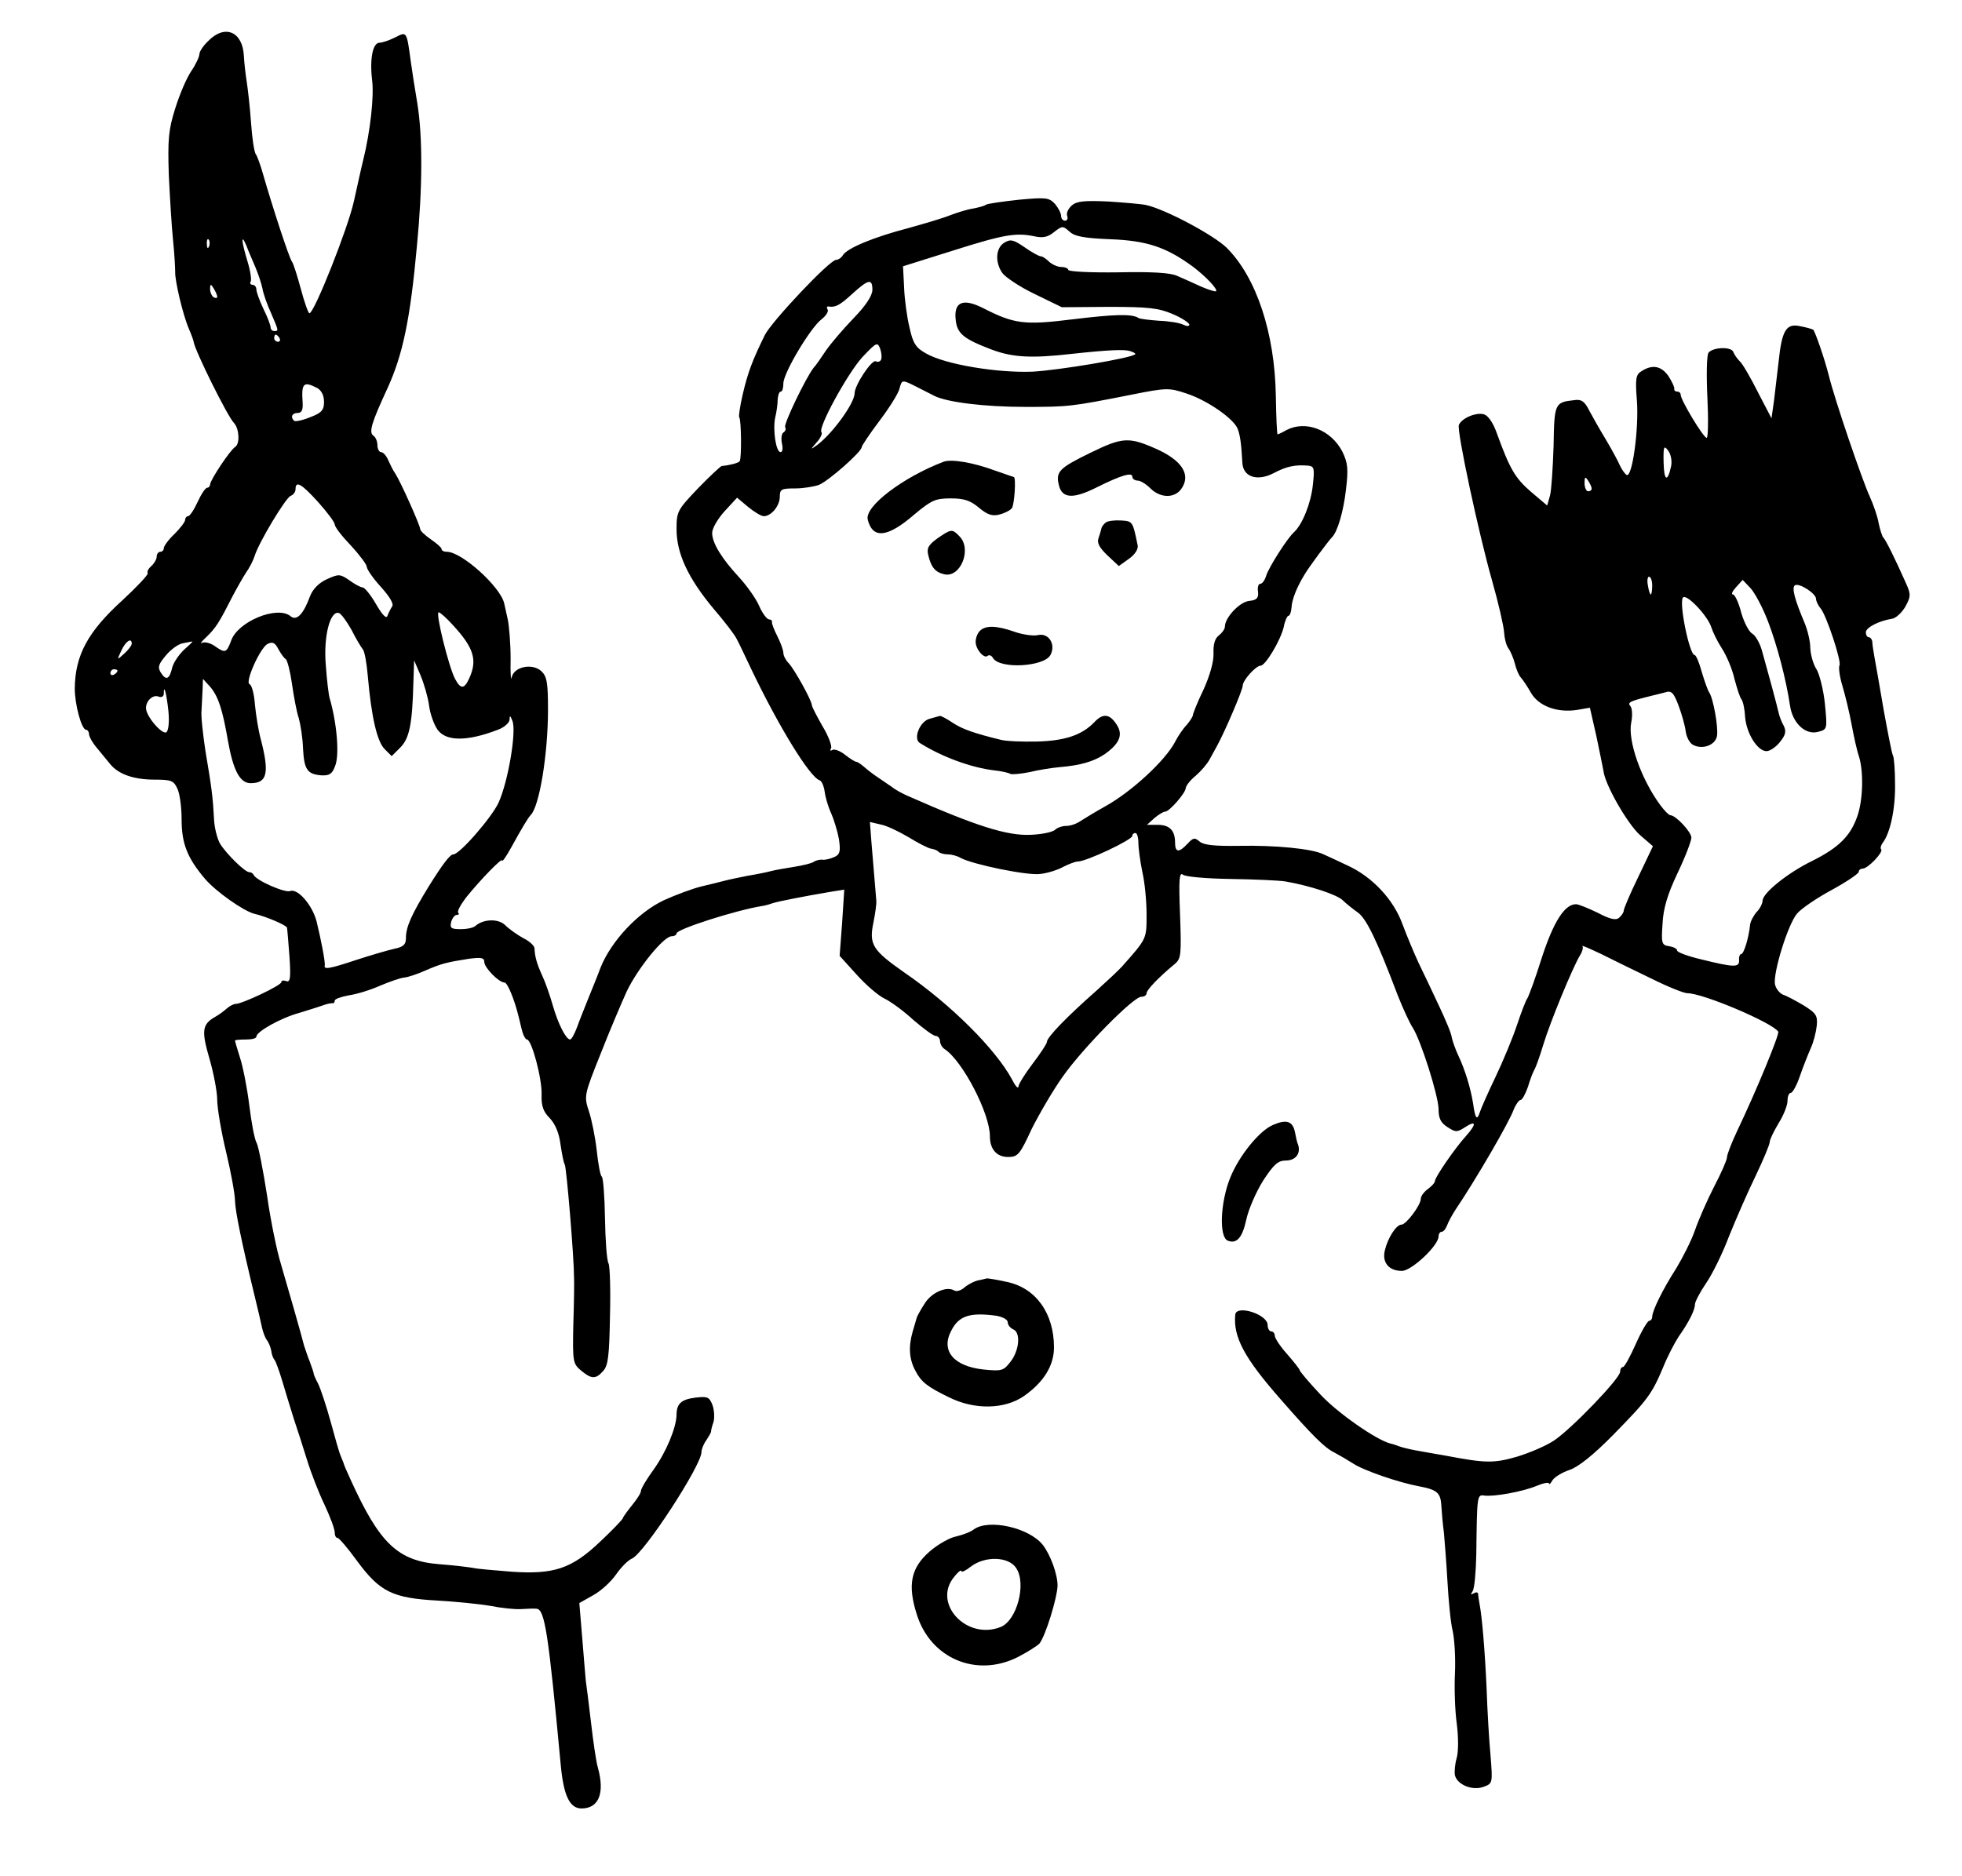 <?xml version="1.0" standalone="no"?>
<!DOCTYPE svg PUBLIC "-//W3C//DTD SVG 20010904//EN"
 "http://www.w3.org/TR/2001/REC-SVG-20010904/DTD/svg10.dtd">
<svg version="1.0" xmlns="http://www.w3.org/2000/svg"
 width="551pt" height="527pt" viewBox="0 0 551 527"
 preserveAspectRatio="xMidYMid meet">
<g transform="translate(0,527) scale(0.1,-0.1)"
fill="#000000" stroke="none">
<path d="M585 5155 c-14 -13 -25 -30 -25 -37 0 -7 -10 -29 -23 -48 -13 -19
-33 -66 -45 -105 -19 -60 -21 -87 -18 -185 3 -63 8 -146 12 -185 4 -38 6 -79
6 -89 -1 -25 22 -122 39 -161 7 -16 13 -33 13 -36 4 -25 95 -209 113 -227 15
-16 17 -58 4 -67 -14 -8 -71 -94 -71 -106 0 -5 -4 -9 -8 -9 -5 0 -17 -18 -27
-40 -10 -22 -22 -40 -27 -40 -4 0 -8 -5 -8 -10 0 -6 -14 -24 -30 -40 -17 -16
-30 -34 -30 -40 0 -5 -4 -10 -10 -10 -5 0 -10 -6 -10 -14 0 -7 -7 -19 -15 -26
-8 -7 -13 -16 -10 -20 2 -4 -30 -38 -71 -76 -98 -89 -133 -155 -134 -248 0
-45 19 -116 32 -116 4 0 8 -6 8 -12 0 -7 10 -25 23 -40 12 -15 29 -35 37 -45
23 -28 66 -43 124 -43 47 0 54 -3 64 -25 7 -14 12 -53 12 -86 0 -69 16 -109
66 -168 31 -36 109 -91 139 -98 31 -7 90 -32 91 -39 1 -5 4 -42 7 -82 4 -59 2
-72 -9 -68 -8 3 -14 2 -14 -3 0 -9 -110 -61 -128 -61 -6 0 -17 -6 -24 -12 -8
-7 -22 -18 -33 -24 -37 -21 -40 -38 -17 -117 12 -41 22 -94 22 -116 0 -23 11
-89 25 -147 14 -58 25 -120 25 -137 1 -30 17 -110 55 -267 9 -36 18 -76 21
-90 3 -13 9 -29 14 -35 4 -5 10 -19 12 -30 1 -11 6 -22 9 -25 3 -3 13 -30 22
-60 9 -30 23 -77 32 -105 9 -27 26 -79 37 -115 11 -36 33 -93 49 -126 16 -34
29 -69 29 -78 0 -9 3 -16 8 -16 4 0 29 -29 55 -65 64 -87 100 -104 225 -111
53 -3 121 -10 150 -15 29 -6 67 -10 85 -9 17 1 37 2 44 1 23 -2 33 -67 68
-441 8 -84 25 -120 58 -120 49 0 66 43 46 115 -5 17 -13 73 -19 125 -6 52 -13
106 -15 120 -1 14 -6 68 -10 121 l-8 96 39 22 c22 12 50 38 64 58 13 19 33 40
45 45 35 16 195 262 195 299 0 8 6 23 14 34 7 11 14 22 13 25 0 3 3 15 7 26 3
12 2 33 -3 47 -9 23 -14 25 -48 21 -40 -5 -53 -17 -53 -49 -1 -36 -29 -104
-65 -154 -19 -26 -35 -53 -35 -59 0 -6 -11 -23 -24 -39 -12 -15 -25 -32 -27
-38 -2 -5 -31 -35 -64 -66 -80 -76 -130 -92 -248 -84 -49 4 -99 8 -110 11 -12
2 -53 7 -92 10 -118 9 -169 58 -251 239 -10 22 -19 42 -19 45 -1 3 -5 12 -8
20 -4 8 -16 51 -28 95 -12 44 -28 92 -35 107 -8 15 -14 29 -13 30 0 2 -5 17
-11 33 -7 17 -13 37 -16 45 -8 32 -47 168 -65 229 -11 35 -29 122 -39 193 -11
71 -24 137 -29 147 -6 9 -15 58 -21 107 -6 49 -18 109 -26 133 -8 25 -14 46
-14 48 0 2 14 3 30 3 17 0 30 3 30 8 0 14 67 52 121 67 30 9 61 19 69 22 8 3
18 5 23 5 4 -1 7 2 7 7 0 5 18 11 39 15 22 3 61 15 88 27 26 11 57 22 68 23
11 1 38 10 60 20 44 19 59 23 123 33 33 4 42 3 42 -9 0 -16 41 -58 57 -58 8 0
27 -46 38 -90 1 -3 5 -20 9 -37 4 -18 11 -33 16 -33 13 0 43 -111 41 -156 -1
-31 5 -47 23 -65 15 -16 26 -41 30 -73 4 -27 9 -53 12 -57 5 -8 26 -261 26
-314 1 -16 0 -78 -2 -138 -2 -102 -1 -108 22 -127 29 -24 41 -25 62 -1 14 15
17 43 19 152 2 74 0 141 -4 150 -5 9 -9 66 -10 128 -1 61 -5 113 -9 116 -4 2
-10 35 -14 72 -4 37 -14 87 -22 111 -14 43 -14 45 32 160 25 64 59 144 74 177
31 65 104 155 126 155 8 0 14 4 14 8 0 12 166 65 240 77 8 1 22 5 30 8 15 5
92 20 163 32 l38 6 -6 -93 -7 -93 48 -53 c26 -29 61 -59 78 -67 17 -8 54 -35
81 -60 28 -24 56 -45 63 -45 6 0 12 -7 12 -15 0 -7 6 -18 13 -22 50 -33 127
-180 127 -245 0 -36 19 -58 51 -58 27 0 33 6 66 78 21 42 60 109 87 147 56 80
199 225 221 225 8 0 15 4 15 10 0 9 33 44 79 82 18 15 19 26 15 139 -4 99 -2
120 8 112 7 -6 67 -11 133 -12 66 -1 136 -4 155 -7 69 -12 145 -37 161 -53 9
-9 28 -24 42 -34 24 -17 53 -76 112 -232 15 -38 34 -79 42 -91 23 -35 73 -193
73 -230 0 -25 6 -38 25 -50 23 -15 27 -15 50 0 31 20 32 9 3 -24 -32 -35 -88
-117 -88 -127 0 -5 -9 -15 -20 -23 -11 -8 -20 -20 -20 -28 0 -17 -41 -72 -54
-72 -15 0 -39 -38 -47 -73 -8 -34 12 -57 48 -57 27 0 103 71 103 97 0 7 4 13
9 13 5 0 11 8 15 18 3 9 14 29 23 43 58 86 151 246 164 282 6 15 15 27 19 27
5 0 14 17 21 37 6 21 15 43 18 48 4 6 15 37 25 70 20 66 83 218 103 251 7 11
10 23 7 26 -3 4 21 -7 53 -22 32 -16 95 -47 141 -69 46 -23 91 -41 101 -41 44
0 239 -83 255 -108 4 -7 -62 -167 -115 -278 -16 -34 -29 -67 -29 -75 0 -7 -16
-44 -36 -82 -20 -39 -44 -94 -54 -123 -10 -29 -34 -76 -52 -106 -38 -59 -68
-120 -68 -137 0 -6 -4 -11 -8 -11 -5 0 -22 -29 -38 -65 -16 -36 -32 -65 -36
-65 -5 0 -8 -6 -8 -13 0 -19 -136 -160 -185 -193 -22 -15 -69 -35 -105 -46
-66 -19 -89 -18 -200 3 -30 5 -68 12 -85 15 -16 3 -37 8 -45 11 -8 3 -19 7
-25 8 -40 10 -150 87 -197 138 -32 34 -58 65 -58 68 0 3 -16 23 -35 45 -19 21
-35 45 -35 52 0 6 -4 12 -10 12 -5 0 -10 8 -10 18 0 30 -88 58 -91 29 -6 -63
26 -122 126 -236 89 -102 125 -138 152 -151 15 -8 39 -22 53 -31 30 -20 130
-54 185 -64 52 -10 61 -18 63 -57 1 -18 4 -51 7 -73 2 -22 7 -84 10 -138 3
-53 9 -117 15 -140 5 -24 8 -77 6 -118 -2 -41 0 -104 5 -140 5 -38 5 -79 0
-97 -5 -17 -7 -39 -5 -49 7 -27 50 -44 81 -32 25 9 25 11 19 87 -4 42 -9 127
-11 187 -5 112 -13 204 -20 240 -2 11 -4 24 -4 28 -1 5 -6 5 -13 1 -8 -5 -8
-3 -2 7 5 8 9 55 10 104 2 163 2 167 22 164 27 -4 109 11 147 27 19 8 35 11
35 7 0 -5 5 0 10 9 6 9 27 22 48 29 24 8 66 41 123 99 97 99 108 114 140 190
12 30 32 68 43 85 29 41 46 75 46 91 0 7 14 34 31 59 18 26 47 85 65 133 19
47 52 123 74 168 22 46 40 89 40 96 0 7 12 31 25 53 14 22 25 50 25 63 0 12 4
22 9 22 5 0 17 21 26 48 9 26 23 61 30 77 8 17 15 45 17 63 3 30 -2 36 -37 58
-22 13 -48 27 -58 30 -9 4 -19 16 -22 28 -7 30 36 170 62 200 12 14 56 44 97
66 42 23 76 46 76 51 0 5 5 9 11 9 15 0 59 47 52 54 -3 3 -1 11 4 18 21 27 36
94 35 165 0 40 -3 77 -6 81 -3 5 -14 62 -26 128 -11 65 -23 133 -26 149 -3 17
-6 36 -6 43 -1 6 -5 12 -10 12 -4 0 -8 6 -8 14 0 13 36 32 74 38 11 2 27 17
37 34 15 28 16 34 2 65 -32 72 -58 124 -64 129 -3 3 -9 21 -13 40 -3 19 -15
53 -25 75 -22 48 -98 271 -115 340 -12 48 -39 125 -44 129 -4 2 -21 7 -38 10
-38 8 -50 -13 -59 -100 -4 -34 -10 -84 -13 -110 l-7 -49 -38 73 c-20 40 -43
80 -51 87 -8 8 -16 20 -18 26 -5 16 -58 14 -70 -2 -5 -8 -6 -63 -3 -126 3 -62
2 -113 -2 -113 -9 0 -73 106 -73 121 0 5 -4 9 -10 9 -5 0 -9 3 -8 8 1 4 -6 19
-16 35 -20 29 -45 34 -75 15 -17 -10 -19 -20 -14 -83 6 -78 -13 -219 -29 -209
-5 3 -14 16 -19 27 -5 12 -23 45 -39 72 -17 28 -38 65 -47 82 -13 26 -22 32
-42 29 -55 -6 -56 -9 -58 -129 -2 -61 -6 -124 -10 -139 l-8 -28 -46 39 c-44
38 -59 64 -95 163 -10 29 -24 50 -36 54 -22 7 -64 -11 -71 -30 -6 -17 56 -306
93 -436 18 -63 33 -129 34 -146 1 -17 6 -37 12 -45 6 -8 14 -27 18 -42 4 -16
11 -34 17 -40 6 -7 19 -26 29 -44 22 -37 74 -56 130 -47 l35 6 18 -79 c9 -43
18 -87 20 -98 4 -39 68 -150 103 -181 l36 -31 -41 -86 c-23 -47 -41 -90 -41
-95 0 -5 -6 -14 -13 -20 -9 -8 -26 -4 -60 14 -27 13 -54 24 -61 24 -32 0 -63
-49 -96 -150 -18 -58 -37 -109 -41 -115 -4 -5 -17 -39 -29 -75 -12 -36 -39
-101 -60 -145 -21 -44 -41 -89 -44 -99 -8 -25 -13 -19 -19 24 -7 44 -23 96
-42 136 -8 17 -16 40 -18 50 -1 11 -18 51 -36 89 -18 39 -44 93 -57 120 -13
28 -33 76 -45 108 -25 70 -85 134 -155 166 -27 13 -58 27 -69 32 -32 15 -133
25 -235 23 -69 -1 -99 2 -111 12 -14 12 -18 11 -34 -6 -24 -26 -35 -25 -35 3
0 35 -16 50 -49 50 l-30 0 21 19 c12 10 25 18 30 18 12 0 57 52 58 66 0 6 12
22 28 35 15 13 32 33 38 44 6 11 16 29 22 40 22 40 72 157 72 169 0 15 37 56
50 56 14 0 56 71 65 108 3 17 10 32 13 32 4 0 8 10 9 23 1 22 14 56 36 92 12
21 68 96 77 105 16 15 33 73 40 135 7 58 5 75 -10 106 -32 62 -103 89 -157 61
-12 -7 -23 -12 -25 -12 -2 0 -4 48 -5 108 -3 178 -55 333 -138 416 -37 36
-172 108 -226 120 -13 3 -62 7 -107 10 -66 3 -88 1 -102 -11 -10 -9 -16 -22
-13 -29 3 -8 0 -14 -6 -14 -6 0 -11 6 -11 13 0 8 -8 23 -17 34 -17 18 -25 19
-101 12 -46 -5 -88 -11 -93 -14 -5 -4 -22 -8 -37 -11 -15 -2 -43 -11 -62 -18
-19 -8 -73 -24 -120 -37 -96 -25 -171 -56 -183 -76 -4 -7 -13 -13 -19 -13 -18
0 -181 -173 -200 -211 -35 -71 -48 -106 -62 -166 -8 -34 -12 -63 -10 -65 6 -7
7 -118 1 -124 -5 -5 -28 -11 -50 -13 -4 -1 -34 -29 -67 -63 -58 -61 -60 -65
-60 -115 0 -68 33 -138 104 -223 31 -36 60 -74 65 -85 6 -11 24 -49 41 -85 77
-161 164 -303 192 -312 6 -2 12 -17 14 -32 2 -16 10 -43 18 -60 8 -18 18 -51
22 -73 5 -34 3 -43 -12 -50 -11 -5 -26 -9 -34 -8 -8 1 -19 -2 -25 -6 -5 -4
-30 -10 -55 -14 -25 -4 -54 -9 -65 -12 -11 -3 -40 -9 -65 -13 -25 -5 -54 -11
-65 -14 -11 -3 -40 -10 -65 -16 -25 -6 -73 -24 -106 -39 -72 -34 -147 -114
-177 -188 -10 -27 -27 -68 -37 -93 -10 -25 -24 -60 -30 -77 -7 -18 -15 -33
-19 -33 -11 0 -33 42 -48 94 -8 28 -21 66 -30 85 -15 33 -21 53 -22 78 -1 7
-15 20 -32 28 -16 9 -39 25 -50 36 -19 19 -61 18 -84 -2 -5 -5 -23 -9 -41 -9
-27 0 -31 3 -27 20 3 11 10 20 16 20 6 0 7 3 4 6 -4 4 7 23 22 43 42 52 101
112 101 104 1 -5 12 12 26 37 28 51 47 83 54 90 25 24 49 173 49 296 0 77 -3
94 -19 109 -26 23 -77 12 -83 -18 -2 -12 -4 12 -3 53 0 41 -4 91 -8 110 -4 19
-9 40 -10 45 -10 46 -119 145 -161 145 -8 0 -15 3 -15 8 0 4 -14 16 -30 27
-16 11 -30 24 -30 29 0 10 -55 133 -70 156 -6 8 -14 25 -20 38 -5 12 -14 22
-20 22 -5 0 -10 9 -10 19 0 11 -5 23 -11 27 -14 9 -6 36 40 135 42 93 63 190
82 399 16 165 16 308 1 400 -7 41 -15 93 -18 115 -12 88 -11 87 -44 70 -16 -8
-36 -15 -44 -15 -19 0 -28 -44 -21 -105 6 -45 -5 -144 -25 -225 -5 -19 -16
-71 -26 -115 -16 -74 -111 -314 -125 -315 -3 0 -14 30 -24 68 -10 37 -21 72
-25 77 -8 10 -56 158 -81 245 -7 25 -16 50 -20 56 -5 5 -11 46 -14 90 -3 43
-9 95 -12 114 -3 19 -7 52 -8 72 -3 69 -53 91 -100 43z m2533 -557 c103 -4
157 -22 232 -77 36 -27 71 -64 65 -69 -2 -2 -21 4 -42 13 -21 10 -51 23 -67
30 -19 9 -72 12 -167 10 -76 -1 -139 2 -139 7 0 4 -9 8 -19 8 -11 0 -26 7 -35
15 -8 8 -18 15 -23 15 -5 0 -25 11 -45 25 -32 22 -40 24 -58 13 -24 -15 -26
-55 -5 -85 9 -12 49 -39 91 -59 l76 -37 131 1 c111 0 140 -3 180 -20 26 -11
47 -25 47 -30 0 -5 -7 -5 -17 0 -10 5 -40 10 -68 11 -27 2 -54 5 -58 8 -19 12
-69 10 -185 -4 -136 -17 -164 -13 -252 32 -56 28 -82 17 -76 -34 4 -38 22 -53
101 -83 59 -22 111 -25 225 -12 101 11 147 13 163 8 10 -3 17 -7 15 -9 -10
-11 -215 -45 -288 -49 -98 -4 -245 20 -299 51 -29 16 -37 28 -47 74 -7 29 -14
80 -15 113 l-3 58 140 44 c145 46 178 51 230 40 23 -5 37 -2 54 12 23 18 25
18 43 2 14 -14 41 -19 115 -22z m-2531 -20 c-3 -8 -6 -5 -6 6 -1 11 2 17 5 13
3 -3 4 -12 1 -19z m130 -58 c8 -19 17 -46 20 -60 2 -14 13 -45 24 -69 22 -51
22 -51 9 -51 -5 0 -10 5 -10 10 0 6 -9 30 -20 52 -11 23 -20 48 -20 55 0 7 -5
13 -11 13 -5 0 -8 4 -5 9 3 5 -1 31 -9 57 -17 56 -19 81 -3 44 5 -14 17 -41
25 -60z m1733 -64 c0 -16 -18 -44 -52 -79 -29 -30 -64 -71 -78 -91 -14 -21
-29 -43 -35 -49 -22 -28 -85 -159 -80 -167 3 -5 1 -11 -5 -15 -5 -3 -7 -17 -4
-31 3 -13 2 -24 -4 -24 -13 0 -22 63 -15 97 4 16 7 38 7 51 1 12 4 22 9 22 4
0 7 10 7 23 0 29 75 155 107 180 13 10 21 23 17 28 -3 5 -2 9 3 8 19 -3 31 3
67 36 45 41 56 43 56 11z m-1840 -19 c0 -5 -4 -5 -10 -2 -5 3 -10 14 -10 23 0
15 2 15 10 2 5 -8 10 -19 10 -23z m175 -117 c3 -5 1 -10 -4 -10 -6 0 -11 5
-11 10 0 6 2 10 4 10 3 0 8 -4 11 -10z m1689 -61 c-3 -5 -9 -7 -14 -4 -11 7
-60 -67 -60 -90 0 -27 -61 -112 -105 -145 -20 -14 -20 -14 -1 8 11 12 16 25
13 28 -11 11 73 165 115 211 40 42 42 43 50 23 4 -12 5 -26 2 -31z m99 -75
c18 -9 41 -21 51 -26 36 -18 141 -31 256 -31 121 0 129 1 296 34 100 20 107
20 155 4 59 -19 134 -71 145 -100 7 -19 10 -41 13 -95 2 -40 42 -53 88 -29 36
19 60 24 97 21 17 -2 18 -8 13 -54 -5 -50 -29 -111 -53 -133 -19 -17 -71 -99
-78 -122 -4 -13 -11 -23 -17 -23 -5 0 -8 -10 -6 -22 2 -18 -4 -24 -25 -26 -27
-3 -68 -47 -68 -72 0 -7 -8 -18 -17 -25 -11 -8 -16 -25 -15 -50 1 -23 -10 -62
-28 -102 -17 -35 -30 -68 -30 -72 0 -4 -8 -16 -17 -27 -10 -10 -25 -32 -33
-48 -27 -52 -122 -140 -196 -181 -27 -15 -58 -34 -69 -41 -11 -8 -29 -14 -40
-14 -12 0 -26 -5 -32 -11 -6 -6 -37 -13 -69 -14 -65 -3 -152 24 -344 109 -14
6 -35 17 -46 26 -12 8 -32 22 -44 30 -12 8 -28 21 -36 28 -7 6 -16 12 -19 12
-4 0 -18 9 -32 20 -14 11 -30 17 -36 13 -5 -3 -7 -1 -3 5 3 6 -7 34 -24 62
-16 28 -30 55 -30 59 0 13 -49 101 -65 118 -8 8 -15 21 -15 29 0 8 -8 29 -17
47 -9 18 -16 35 -15 40 1 4 -3 7 -8 7 -6 0 -19 17 -28 38 -9 21 -35 57 -56 80
-50 54 -76 97 -76 125 0 13 16 40 35 61 l35 38 31 -26 c17 -14 37 -26 44 -26
21 0 45 29 45 55 0 21 5 23 43 23 23 0 53 5 67 10 27 11 120 93 120 106 0 4
23 38 50 74 28 37 53 77 56 90 7 26 7 26 47 6z m-1682 -4 c12 -7 19 -21 19
-39 0 -23 -7 -31 -39 -43 -22 -9 -42 -13 -45 -10 -11 10 -6 22 10 22 11 0 15
8 14 28 -4 56 2 62 41 42z m3802 -220 c-10 -46 -20 -41 -21 11 -1 46 1 49 13
33 8 -11 11 -30 8 -44z m-223 -62 c0 -5 -4 -8 -10 -8 -5 0 -10 10 -10 23 0 18
2 19 10 7 5 -8 10 -18 10 -22z m-3576 -39 c25 -28 46 -56 46 -62 0 -7 20 -33
45 -59 25 -27 45 -54 45 -60 0 -7 18 -33 40 -57 25 -28 37 -48 31 -55 -4 -6
-10 -18 -13 -26 -3 -9 -14 2 -32 33 -15 26 -32 47 -38 47 -5 0 -22 9 -37 20
-26 18 -30 18 -63 3 -22 -10 -39 -27 -47 -47 -19 -52 -38 -71 -55 -57 -37 31
-149 -15 -167 -69 -13 -34 -16 -36 -47 -14 -12 8 -28 12 -35 8 -6 -3 -1 4 13
17 26 25 36 41 72 112 12 23 29 53 38 67 10 14 21 35 25 48 12 39 87 163 101
169 8 3 14 11 14 19 0 25 17 15 64 -37z m3746 -234 c0 -14 -2 -25 -4 -25 -2 0
-6 11 -8 25 -3 14 -1 25 3 25 5 0 9 -11 9 -25z m325 -100 c26 -68 51 -163 62
-237 7 -49 43 -83 78 -74 27 7 27 7 20 79 -4 39 -15 82 -23 96 -9 13 -17 40
-18 60 0 20 -8 52 -16 71 -28 66 -37 100 -27 106 12 7 59 -23 59 -38 0 -6 6
-19 13 -27 17 -21 59 -149 53 -160 -3 -5 0 -31 8 -57 8 -27 20 -76 26 -109 6
-33 15 -74 21 -91 13 -43 11 -122 -5 -167 -19 -55 -52 -88 -126 -125 -70 -34
-140 -91 -140 -112 0 -7 -7 -22 -16 -31 -9 -10 -18 -27 -19 -36 -4 -39 -18
-83 -25 -83 -4 0 -7 -8 -6 -17 1 -21 -13 -21 -106 2 -38 9 -68 20 -68 25 0 5
-10 10 -22 12 -21 3 -23 7 -19 63 2 43 14 83 42 142 22 46 39 91 39 100 0 16
-44 63 -59 63 -4 0 -16 12 -28 28 -54 73 -92 181 -82 232 4 19 3 40 -2 46 -9
11 -4 14 61 30 8 2 25 6 36 9 18 6 24 0 38 -37 9 -24 18 -56 20 -72 2 -16 11
-33 20 -38 27 -15 64 -1 68 25 4 25 -11 107 -22 122 -4 6 -13 31 -21 58 -7 26
-16 47 -20 47 -14 0 -44 144 -33 161 8 14 69 -49 80 -83 4 -13 17 -40 30 -60
13 -20 29 -58 35 -85 7 -26 15 -52 20 -58 4 -5 9 -28 10 -50 4 -46 35 -95 60
-95 10 0 27 12 38 26 16 20 18 30 10 46 -6 10 -12 27 -14 36 -2 9 -11 44 -20
77 -9 33 -21 77 -27 98 -6 21 -18 42 -27 47 -9 5 -23 31 -31 59 -7 28 -18 51
-23 51 -6 0 -2 9 8 20 l19 21 22 -23 c12 -13 34 -54 49 -93z m-3978 -24 c12
-24 27 -49 32 -55 5 -6 11 -40 14 -76 10 -114 26 -183 47 -204 l20 -20 24 24
c26 26 34 66 37 185 l2 60 18 -42 c10 -24 21 -62 24 -85 3 -24 14 -54 24 -68
24 -33 83 -33 169 0 17 6 32 19 33 28 0 13 2 13 8 -3 12 -29 -12 -171 -39
-230 -19 -41 -109 -145 -127 -145 -9 0 -29 -26 -69 -90 -49 -80 -64 -114 -64
-145 0 -18 -7 -25 -32 -30 -18 -4 -66 -18 -106 -31 -78 -26 -93 -28 -90 -16 2
8 -10 71 -23 124 -12 46 -53 93 -74 85 -14 -6 -97 30 -103 46 -2 4 -7 7 -12 7
-12 0 -64 51 -82 80 -8 14 -16 45 -17 70 -3 57 -6 85 -24 190 -7 47 -13 99
-11 115 1 17 2 43 3 59 l1 29 20 -22 c23 -27 35 -64 50 -151 15 -85 34 -120
64 -120 47 0 53 29 28 125 -6 22 -13 65 -16 95 -2 30 -9 56 -15 58 -14 5 29
101 50 113 14 7 21 4 30 -13 7 -13 16 -26 21 -29 5 -3 13 -35 18 -70 5 -35 13
-79 19 -96 5 -18 11 -56 12 -85 3 -60 12 -73 52 -76 22 -1 30 4 38 26 13 31 5
121 -15 190 -3 9 -8 51 -11 93 -7 81 12 155 37 147 7 -3 22 -24 35 -47z m285
13 c59 -64 69 -98 46 -149 -14 -31 -24 -32 -40 -2 -17 31 -56 187 -46 187 4 0
22 -16 40 -36z m-902 -52 c0 -5 -9 -17 -21 -28 -21 -19 -21 -19 -8 9 12 26 29
37 29 19z m148 -16 c-15 -14 -30 -36 -34 -50 -8 -34 -17 -39 -32 -16 -10 16
-7 24 14 49 13 16 35 32 47 34 12 2 24 5 27 5 3 1 -7 -9 -22 -22z m-188 -60
c0 -3 -4 -8 -10 -11 -5 -3 -10 -1 -10 4 0 6 5 11 10 11 6 0 10 -2 10 -4z m143
-114 c3 -31 0 -55 -6 -59 -12 -7 -57 45 -57 68 0 21 20 39 36 32 8 -3 14 1 14
8 0 31 8 -1 13 -49z m2079 -354 c26 -16 55 -31 63 -32 8 -1 18 -5 21 -9 4 -4
16 -7 26 -7 10 0 26 -4 36 -10 33 -18 187 -50 223 -45 20 2 49 11 65 20 16 8
34 15 41 15 24 0 153 61 153 72 0 5 4 8 9 8 4 0 8 -12 8 -27 0 -16 5 -52 11
-82 7 -29 12 -83 12 -120 0 -69 1 -67 -69 -146 -10 -11 -42 -41 -72 -68 -84
-74 -139 -131 -139 -144 0 -5 -18 -32 -40 -61 -22 -29 -40 -58 -40 -65 -1 -6
-9 3 -18 21 -46 85 -171 210 -302 300 -90 63 -100 79 -87 141 5 25 9 53 8 61
-2 23 -9 108 -14 168 l-4 53 30 -7 c17 -3 52 -20 79 -36z"/>
<path d="M3062 3998 c-88 -43 -98 -53 -88 -92 9 -36 40 -38 104 -6 72 36 102
44 102 31 0 -6 7 -11 15 -11 8 0 24 -10 37 -23 27 -26 66 -27 85 -1 29 40 3
81 -72 114 -75 33 -93 32 -183 -12z"/>
<path d="M2650 3973 c-115 -44 -223 -126 -213 -163 14 -55 56 -50 131 15 48
40 59 45 102 45 38 0 55 -6 79 -26 24 -20 38 -25 59 -19 15 4 30 12 34 18 7
11 12 87 5 87 -1 0 -26 9 -55 19 -60 22 -120 32 -142 24z"/>
<path d="M3105 3802 c-5 -4 -11 -11 -12 -17 -1 -5 -5 -18 -8 -27 -5 -13 3 -27
25 -48 l32 -30 28 20 c17 12 27 27 25 38 -14 68 -14 68 -47 70 -18 1 -37 -1
-43 -6z"/>
<path d="M2633 3758 c-26 -19 -31 -28 -26 -48 8 -33 19 -47 44 -53 46 -12 80
71 43 107 -20 21 -23 20 -61 -6z"/>
<path d="M2752 3498 c-7 -7 -12 -20 -12 -31 0 -21 24 -49 34 -39 4 3 11 1 15
-7 20 -31 143 -24 161 9 16 30 -5 63 -35 56 -12 -3 -42 1 -65 9 -51 18 -82 19
-98 3z"/>
<path d="M2611 3251 c-28 -7 -47 -56 -28 -68 62 -39 143 -69 209 -77 21 -2 41
-7 46 -10 4 -2 28 0 53 5 24 6 62 12 84 14 60 5 97 16 128 37 42 30 52 55 32
84 -19 29 -38 31 -62 5 -35 -36 -82 -52 -161 -54 -42 -1 -88 1 -102 5 -74 18
-108 30 -135 48 -16 11 -32 19 -35 19 -3 -1 -16 -4 -29 -8z"/>
<path d="M3575 2110 c-38 -16 -95 -86 -120 -148 -28 -69 -32 -167 -7 -177 25
-10 41 8 52 59 6 28 27 77 47 109 30 46 42 57 64 57 27 0 42 19 35 43 -3 6 -7
24 -10 40 -7 28 -24 33 -61 17z"/>
<path d="M2745 1673 c-11 -3 -28 -12 -37 -20 -9 -8 -22 -12 -28 -8 -22 13 -65
-6 -84 -38 -11 -17 -20 -34 -21 -37 -1 -3 -6 -21 -12 -41 -12 -42 -10 -77 8
-110 16 -31 34 -45 94 -74 72 -36 156 -34 210 3 56 39 85 86 85 137 0 96 -51
167 -132 184 -27 6 -52 10 -56 10 -4 -1 -16 -4 -27 -6z m53 -99 c18 -3 32 -11
32 -18 0 -8 7 -16 15 -20 22 -8 18 -59 -7 -91 -20 -26 -25 -27 -76 -22 -84 9
-121 53 -90 110 21 41 52 51 126 41z"/>
<path d="M2735 974 c-10 -8 -33 -16 -50 -20 -17 -3 -51 -22 -74 -42 -53 -46
-63 -94 -36 -178 39 -123 167 -177 283 -119 27 14 54 31 61 38 17 21 50 128
51 163 0 32 -20 87 -42 115 -39 48 -151 73 -193 43z m119 -109 c29 -44 2 -146
-43 -165 -96 -39 -194 66 -131 141 10 13 19 20 20 16 0 -5 12 1 26 12 40 31
107 29 128 -4z"/>
</g>
</svg>
